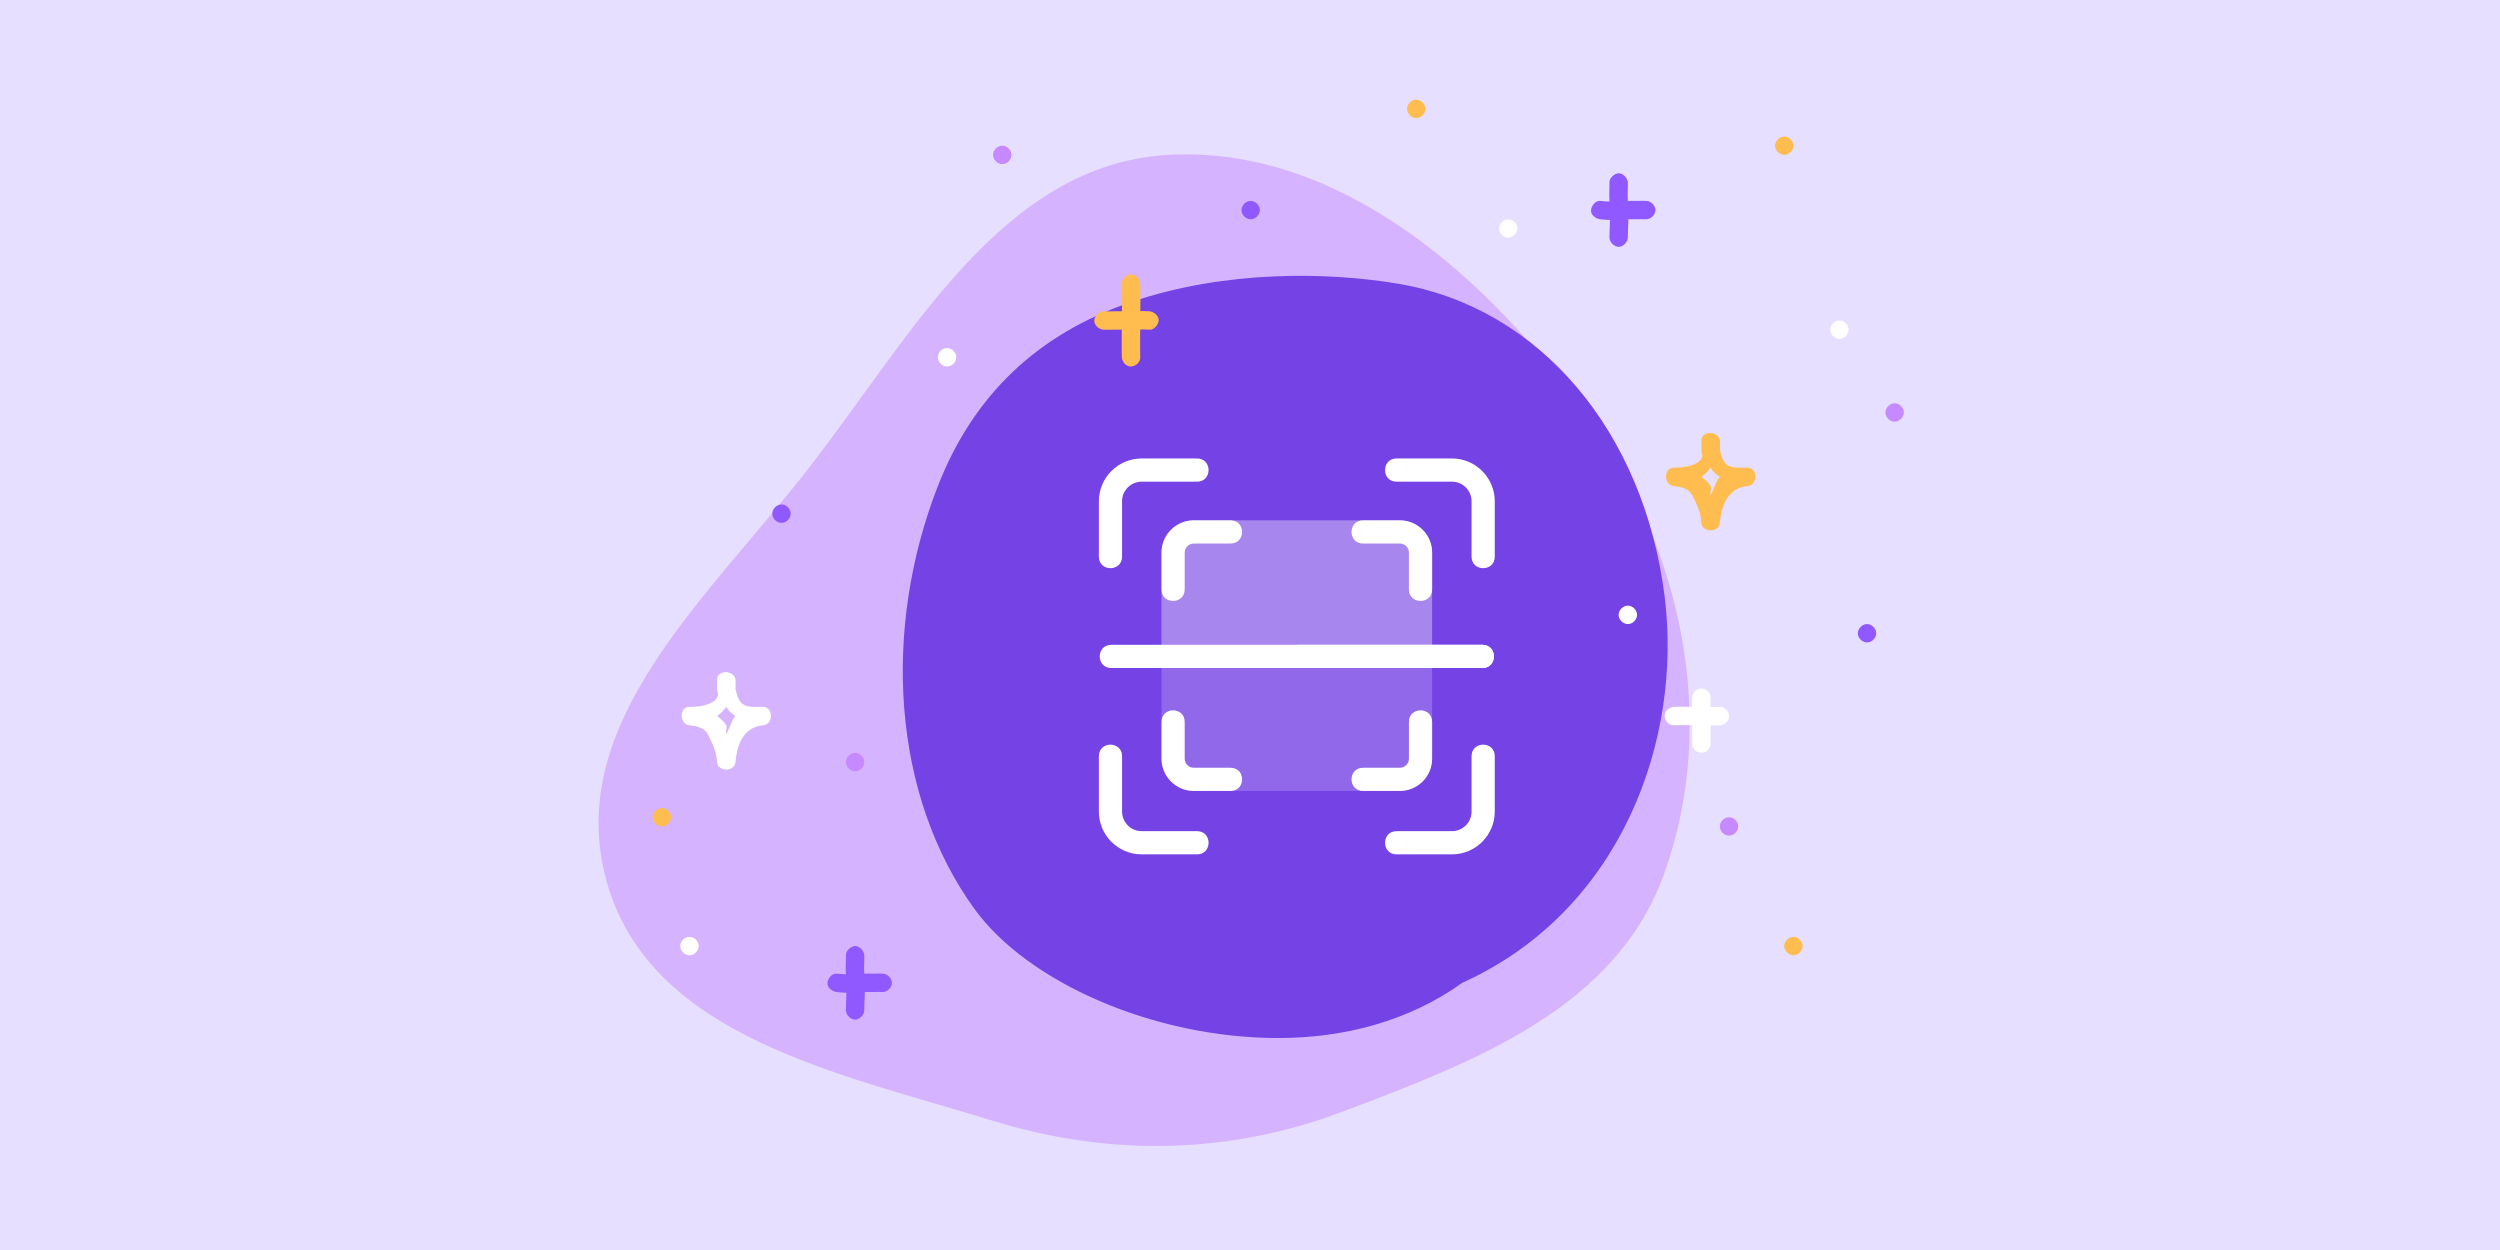<svg width="400" height="200" viewBox="0 0 400 200" fill="none" xmlns="http://www.w3.org/2000/svg">
<rect width="400" height="200" fill="#E7DFFF"/>
<path opacity="0.5" fill-rule="evenodd" clip-rule="evenodd" d="M186.858 24.783C214.407 23.185 238.696 44.668 254.566 67.468C269.179 88.461 274.902 115.43 266.342 139.592C258.669 161.248 236.154 169.806 214.825 177.861C196.603 184.744 177.497 185.077 158.892 179.333C134.421 171.779 104.033 165.935 97.072 141.064C89.98 115.724 113.381 95.561 129.454 74.828C145.817 53.72 160.361 26.32 186.858 24.783Z" fill="#C689FF"/>
<path d="M266.341 95.434C263.039 69.117 246.427 49.185 223.656 45.389C212.662 43.548 196.227 43.131 180.97 48.333C165.967 53.445 155.715 63.277 150.06 77.771C141.129 100.649 142.678 127.202 155.948 145.478C164.436 157.148 184.546 166.085 204.521 166.085C214.945 166.085 225.344 163.427 233.959 157.254C259.526 145.687 269.2 118.197 266.341 95.434Z" fill="#7542E5"/>
<g clip-path="url(#clip0_1_44)">
<path d="M191.008 83.253H223.971C226.822 83.253 229.14 85.571 229.14 88.421V121.384C229.14 124.235 226.822 126.553 223.971 126.553H191.008C188.158 126.553 185.84 124.235 185.84 121.384V88.421C185.84 85.571 188.158 83.253 191.008 83.253Z" fill="white" fill-opacity="0.2"/>
<path d="M191.008 83.253H223.971C226.822 83.253 229.14 85.571 229.14 88.421V104.903H185.84V88.421C185.84 85.571 188.158 83.253 191.008 83.253Z" fill="white" fill-opacity="0.2"/>
<path d="M237.182 106.882H177.798C175.343 106.882 175.343 103.171 177.798 103.171H237.182C239.637 103.171 239.638 106.882 237.182 106.882Z" fill="white"/>
<path d="M237.182 106.882H207.49V103.171H237.182C239.637 103.171 239.637 106.882 237.182 106.882Z" fill="white"/>
<path d="M235.45 89.067V80.202C235.45 78.473 234.043 77.067 232.315 77.067H223.449C220.996 77.067 220.992 73.355 223.449 73.355H232.315C236.09 73.355 239.161 76.427 239.161 80.202V89.067C239.161 91.521 235.45 91.524 235.45 89.067Z" fill="white"/>
<path d="M232.315 136.698H223.449C220.996 136.698 220.992 132.986 223.449 132.986H232.315C234.044 132.986 235.45 131.58 235.45 129.851V120.986C235.45 118.532 239.161 118.529 239.161 120.986V129.851C239.161 133.626 236.09 136.698 232.315 136.698Z" fill="white"/>
<path d="M175.819 89.067V80.202C175.819 76.427 178.89 73.355 182.665 73.355H191.531C193.984 73.355 193.988 77.067 191.531 77.067H182.665C180.937 77.067 179.53 78.473 179.53 80.202V89.067C179.53 91.521 175.819 91.524 175.819 89.067Z" fill="white"/>
<path d="M191.531 136.698H182.665C178.89 136.698 175.819 133.626 175.819 129.851V120.986C175.819 118.532 179.53 118.529 179.53 120.986V129.851C179.53 131.58 180.937 132.986 182.665 132.986H191.531C193.984 132.986 193.988 136.698 191.531 136.698Z" fill="white"/>
<path d="M223.971 126.553H218.086C215.632 126.553 215.629 122.842 218.086 122.842H223.971C224.775 122.842 225.429 122.188 225.429 121.384V115.499C225.429 113.045 229.141 113.042 229.141 115.499V121.384C229.141 124.234 226.822 126.553 223.971 126.553Z" fill="white"/>
<path d="M225.429 94.307V88.422C225.429 87.618 224.775 86.964 223.971 86.964H218.086C215.632 86.964 215.629 83.253 218.086 83.253H223.971C226.822 83.253 229.141 85.572 229.141 88.422V94.307C229.141 96.761 225.429 96.764 225.429 94.307Z" fill="white"/>
<path d="M185.84 94.307V88.422C185.84 85.572 188.159 83.253 191.009 83.253H196.894C199.348 83.253 199.351 86.964 196.894 86.964H191.009C190.205 86.964 189.551 87.618 189.551 88.422V94.307C189.551 96.761 185.84 96.764 185.84 94.307Z" fill="white"/>
<path d="M196.895 126.553H191.009C188.159 126.553 185.84 124.235 185.84 121.384V115.499C185.84 113.045 189.551 113.042 189.551 115.499V121.384C189.551 122.188 190.205 122.842 191.009 122.842H196.895C199.348 122.842 199.352 126.553 196.895 126.553Z" fill="white"/>
</g>
<path d="M179.498 45.389C179.566 47.083 179.501 48.257 179.498 51.276C179.497 51.541 179.498 51.012 179.498 51.276C179.496 53.68 179.441 55.623 179.498 57.164C179.526 57.93 180.198 58.664 180.97 58.636C181.742 58.608 182.47 57.93 182.442 57.164C182.387 55.666 182.44 53.648 182.442 51.276C182.441 51.54 182.442 51.013 182.442 51.276C182.444 48.22 182.511 47.133 182.442 45.389C182.411 44.623 181.741 43.887 180.97 43.917C180.198 43.947 179.467 44.623 179.498 45.389Z" fill="#FFBD4F"/>
<path d="M176.554 52.749C177.309 52.79 178.387 52.719 179.498 52.749C179.24 52.743 179.641 52.754 179.498 52.749C181.784 52.811 182.704 52.642 183.914 52.749C184.637 52.814 185.321 51.997 185.386 51.278C185.45 50.558 184.638 49.87 183.914 49.806C182.631 49.691 181.84 49.869 179.498 49.806C179.241 49.799 179.641 49.81 179.498 49.806C178.409 49.776 177.28 49.845 176.554 49.806C175.829 49.767 175.121 50.556 175.083 51.278C175.043 51.999 175.829 52.711 176.554 52.749Z" fill="#FFBD4F"/>
<path d="M267.812 116.041C268.819 115.999 268.942 116 270.756 116.041C271.041 116.048 272.069 116.038 272.228 116.041C273.667 116.072 274.18 116.089 275.172 116.041C275.927 116.004 276.679 115.363 276.644 114.569C276.609 113.776 275.926 113.061 275.172 113.097C274.254 113.142 273.612 113.127 272.228 113.097C272.071 113.094 271.04 113.104 270.756 113.097C268.886 113.055 268.894 113.051 267.812 113.097C267.058 113.129 266.31 113.775 266.34 114.569C266.37 115.363 267.057 116.073 267.812 116.041Z" fill="white"/>
<path d="M273.7 118.984C273.715 118.288 273.694 117.034 273.7 116.041C273.698 116.346 273.7 115.871 273.7 116.041C273.711 113.734 273.64 112.847 273.7 111.625C273.736 110.873 273.007 110.188 272.228 110.153C271.448 110.118 270.793 110.872 270.756 111.625C270.694 112.899 270.767 113.696 270.756 116.041C270.755 116.346 270.757 115.872 270.756 116.041C270.75 117.021 270.771 118.306 270.756 118.984C270.739 119.737 271.448 120.441 272.228 120.456C273.007 120.473 273.683 119.737 273.7 118.984Z" fill="white"/>
<path d="M257.509 29.198C257.548 29.996 257.429 30.912 257.509 32.142C257.498 31.969 257.521 32.316 257.509 32.142C257.708 35.145 257.509 36.347 257.509 38.03C257.509 38.737 258.294 39.502 258.981 39.502C259.669 39.502 260.453 38.737 260.453 38.03C260.453 36.27 260.656 35.203 260.453 32.142C260.442 31.969 260.465 32.315 260.453 32.142C260.374 30.926 260.491 29.977 260.453 29.198C260.418 28.492 259.668 27.691 258.981 27.726C258.295 27.762 257.475 28.492 257.509 29.198Z" fill="#9059FF"/>
<path d="M256.037 35.085C257.434 35.241 257.979 35.237 260.453 35.085C261.033 35.05 261.602 35.102 261.925 35.085C262.549 35.053 262.904 35.085 263.397 35.085C264.136 35.085 264.869 34.36 264.869 33.613C264.869 32.867 264.136 32.141 263.397 32.141C262.853 32.141 262.59 32.107 261.925 32.141C261.59 32.158 261.043 32.105 260.453 32.141C258.132 32.284 257.23 32.274 256.037 32.141C255.303 32.06 254.646 32.871 254.565 33.613C254.484 34.355 255.303 35.004 256.037 35.085Z" fill="#9059FF"/>
<path d="M135.341 152.839C135.38 153.636 135.26 154.552 135.341 155.782C135.33 155.61 135.353 155.957 135.341 155.782C135.54 158.786 135.341 159.987 135.341 161.67C135.341 162.377 136.126 163.142 136.813 163.142C137.501 163.142 138.285 162.377 138.285 161.67C138.285 159.911 138.487 158.843 138.285 155.782C138.274 155.609 138.297 155.955 138.285 155.782C138.205 154.567 138.323 153.618 138.285 152.839C138.251 152.132 137.5 151.332 136.813 151.367C136.127 151.403 135.307 152.132 135.341 152.839Z" fill="#9059FF"/>
<path d="M133.869 158.726C135.265 158.881 135.811 158.878 138.285 158.726C138.625 158.705 139.566 158.736 139.757 158.726C140.626 158.675 140.616 158.726 141.228 158.726C141.967 158.726 142.7 158 142.7 157.254C142.7 156.507 141.967 155.782 141.228 155.782C140.555 155.782 140.672 155.728 139.757 155.782C139.562 155.793 138.629 155.76 138.285 155.782C135.964 155.924 135.062 155.915 133.869 155.782C133.134 155.7 132.478 156.512 132.397 157.254C132.316 157.996 133.134 158.644 133.869 158.726Z" fill="#9059FF"/>
<path fill-rule="evenodd" clip-rule="evenodd" d="M272.229 83.659C272.332 85.264 275.034 85.261 275.173 83.659C275.497 79.941 277.071 78 279.588 77.772C279.377 77.785 279.789 77.769 279.588 77.772C281.261 77.659 281.265 74.828 279.588 74.828C279.367 74.828 279.802 74.812 279.588 74.828C276.91 74.849 275.775 75.023 275.173 71.884C275.145 71.739 275.244 70.796 275.173 70.412C275.106 70.058 275.218 70.634 275.173 70.412C274.868 68.916 272.31 68.887 272.229 70.412C272.217 70.637 272.241 70.023 272.229 70.412C272.213 70.938 272.257 71.617 272.229 71.884C272.161 72.532 272.575 72.75 272.229 73.356C271.618 74.423 269.64 74.858 267.813 74.828C266.142 74.801 266.149 77.622 267.813 77.772C269.974 77.966 270.508 78.767 270.757 79.244C271.52 80.73 272.12 81.982 272.229 83.659ZM279.588 74.828C279.407 74.84 279.757 74.826 279.588 74.828C279.433 74.767 279.788 74.825 279.588 74.828ZM279.588 77.772C279.42 77.772 279.746 77.759 279.588 77.772C279.447 77.838 279.773 77.757 279.588 77.772ZM272.229 76.3C272.767 75.919 273.335 75.378 273.701 74.828C274.094 75.53 274.566 75.876 275.173 76.3C274.63 76.787 274.09 78.562 273.701 79.244C273.575 78.954 273.845 78.053 273.701 77.772C273.456 77.303 272.682 76.629 272.229 76.3Z" fill="#FFBD4F"/>
<path fill-rule="evenodd" clip-rule="evenodd" d="M122.094 116.042C123.768 115.931 123.772 113.098 122.094 113.098C121.876 113.098 122.305 113.081 122.094 113.098C119.399 113.12 118.284 113.319 117.678 110.154C117.652 110.015 117.746 109.045 117.678 108.682C117.612 108.326 117.723 108.904 117.678 108.682C117.374 107.185 114.815 107.157 114.735 108.682C114.723 108.906 114.746 108.294 114.735 108.682C114.72 109.198 114.761 109.891 114.735 110.154C114.668 110.813 115.083 111.015 114.735 111.626C114.122 112.693 112.141 113.133 110.319 113.098C108.647 113.066 108.655 115.888 110.319 116.042C112.483 116.242 113.014 117.037 113.263 117.513C114.023 119 114.624 120.251 114.735 121.929C114.841 123.533 117.539 123.529 117.678 121.929C118.002 118.206 119.571 116.266 122.094 116.042C122.292 116.038 121.887 116.055 122.094 116.042ZM122.094 113.098C121.915 113.109 122.26 113.096 122.094 113.098C121.941 113.039 122.291 113.095 122.094 113.098ZM122.094 116.042C121.929 116.042 122.25 116.029 122.094 116.042C121.954 116.105 122.276 116.027 122.094 116.042ZM114.735 114.57C115.273 114.189 115.841 113.648 116.207 113.098C116.599 113.8 117.071 114.147 117.678 114.57C117.136 115.057 116.596 116.831 116.207 117.513C116.081 117.224 116.351 116.323 116.207 116.042C115.961 115.572 115.188 114.899 114.735 114.57Z" fill="white"/>
<path d="M201.577 33.614C201.577 32.906 200.918 32.142 200.105 32.142C199.293 32.142 198.633 32.906 198.633 33.614C198.633 34.322 199.293 35.086 200.105 35.086C200.918 35.086 201.577 34.322 201.577 33.614Z" fill="#9059FF"/>
<path d="M300.195 101.322C300.195 100.613 299.535 99.85 298.723 99.85C297.91 99.85 297.251 100.613 297.251 101.322C297.251 102.03 297.91 102.794 298.723 102.794C299.535 102.794 300.195 102.03 300.195 101.322Z" fill="#9059FF"/>
<path d="M295.779 52.749C295.779 52.039 295.12 51.277 294.307 51.277C293.494 51.277 292.835 52.039 292.835 52.749C292.835 53.459 293.494 54.221 294.307 54.221C295.12 54.221 295.779 53.459 295.779 52.749Z" fill="white"/>
<path d="M304.61 65.996C304.61 65.288 303.951 64.524 303.139 64.524C302.325 64.524 301.667 65.288 301.667 65.996C301.667 66.704 302.325 67.468 303.139 67.468C303.951 67.468 304.61 66.704 304.61 65.996Z" fill="#C689FF"/>
<path d="M286.948 23.311C286.948 22.602 286.289 21.839 285.476 21.839C284.662 21.839 284.004 22.602 284.004 23.311C284.004 24.019 284.662 24.782 285.476 24.782C286.289 24.782 286.948 24.019 286.948 23.311Z" fill="#FFBD4F"/>
<path d="M107.375 130.76C107.375 130.05 106.715 129.288 105.903 129.288C105.09 129.288 104.431 130.05 104.431 130.76C104.431 131.47 105.09 132.232 105.903 132.232C106.715 132.232 107.375 131.47 107.375 130.76Z" fill="#FFBD4F"/>
<path d="M153.004 57.164C153.004 56.407 152.345 55.693 151.532 55.693C150.72 55.693 150.06 56.407 150.06 57.164C150.06 57.922 150.72 58.636 151.532 58.636C152.345 58.636 153.004 57.922 153.004 57.164Z" fill="white"/>
<path d="M161.835 24.782C161.835 24.026 161.177 23.311 160.363 23.311C159.551 23.311 158.892 24.026 158.892 24.782C158.892 25.539 159.551 26.254 160.363 26.254C161.177 26.254 161.835 25.539 161.835 24.782Z" fill="#C689FF"/>
<path d="M242.79 36.558C242.79 35.892 242.132 35.086 241.318 35.086C240.506 35.086 239.847 35.892 239.847 36.558C239.847 37.224 240.506 38.03 241.318 38.03C242.132 38.03 242.79 37.224 242.79 36.558Z" fill="white"/>
<path d="M228.071 17.423C228.071 16.713 227.413 15.951 226.599 15.951C225.787 15.951 225.127 16.713 225.127 17.423C225.127 18.133 225.787 18.895 226.599 18.895C227.413 18.895 228.071 18.133 228.071 17.423Z" fill="#FFBD4F"/>
<path d="M288.42 151.367C288.42 150.658 287.761 149.895 286.948 149.895C286.134 149.895 285.476 150.658 285.476 151.367C285.476 152.075 286.134 152.839 286.948 152.839C287.761 152.839 288.42 152.075 288.42 151.367Z" fill="#FFBD4F"/>
<path d="M126.51 82.187C126.51 81.454 125.851 80.715 125.038 80.715C124.225 80.715 123.566 81.454 123.566 82.187C123.566 82.92 124.225 83.659 125.038 83.659C125.851 83.659 126.51 82.92 126.51 82.187Z" fill="#9059FF"/>
<path d="M278.116 132.232C278.116 131.499 277.457 130.76 276.644 130.76C275.831 130.76 275.172 131.499 275.172 132.232C275.172 132.964 275.831 133.704 276.644 133.704C277.457 133.704 278.116 132.964 278.116 132.232Z" fill="#C689FF"/>
<path d="M138.285 121.929C138.285 121.194 137.625 120.457 136.813 120.457C136 120.457 135.341 121.194 135.341 121.929C135.341 122.663 136 123.4 136.813 123.4C137.625 123.4 138.285 122.663 138.285 121.929Z" fill="#C689FF"/>
<path d="M261.925 98.378C261.925 97.645 261.266 96.906 260.453 96.906C259.64 96.906 258.981 97.645 258.981 98.378C258.981 99.11 259.64 99.85 260.453 99.85C261.266 99.85 261.925 99.11 261.925 98.378Z" fill="white"/>
<path d="M111.79 151.367C111.79 150.634 111.131 149.895 110.319 149.895C109.505 149.895 108.847 150.634 108.847 151.367C108.847 152.099 109.505 152.839 110.319 152.839C111.131 152.839 111.79 152.099 111.79 151.367Z" fill="white"/>
<defs>
<clipPath id="clip0_1_44">
<rect width="63.292" height="63.292" fill="white" transform="translate(175.819 73.355)"/>
</clipPath>
</defs>
</svg>
